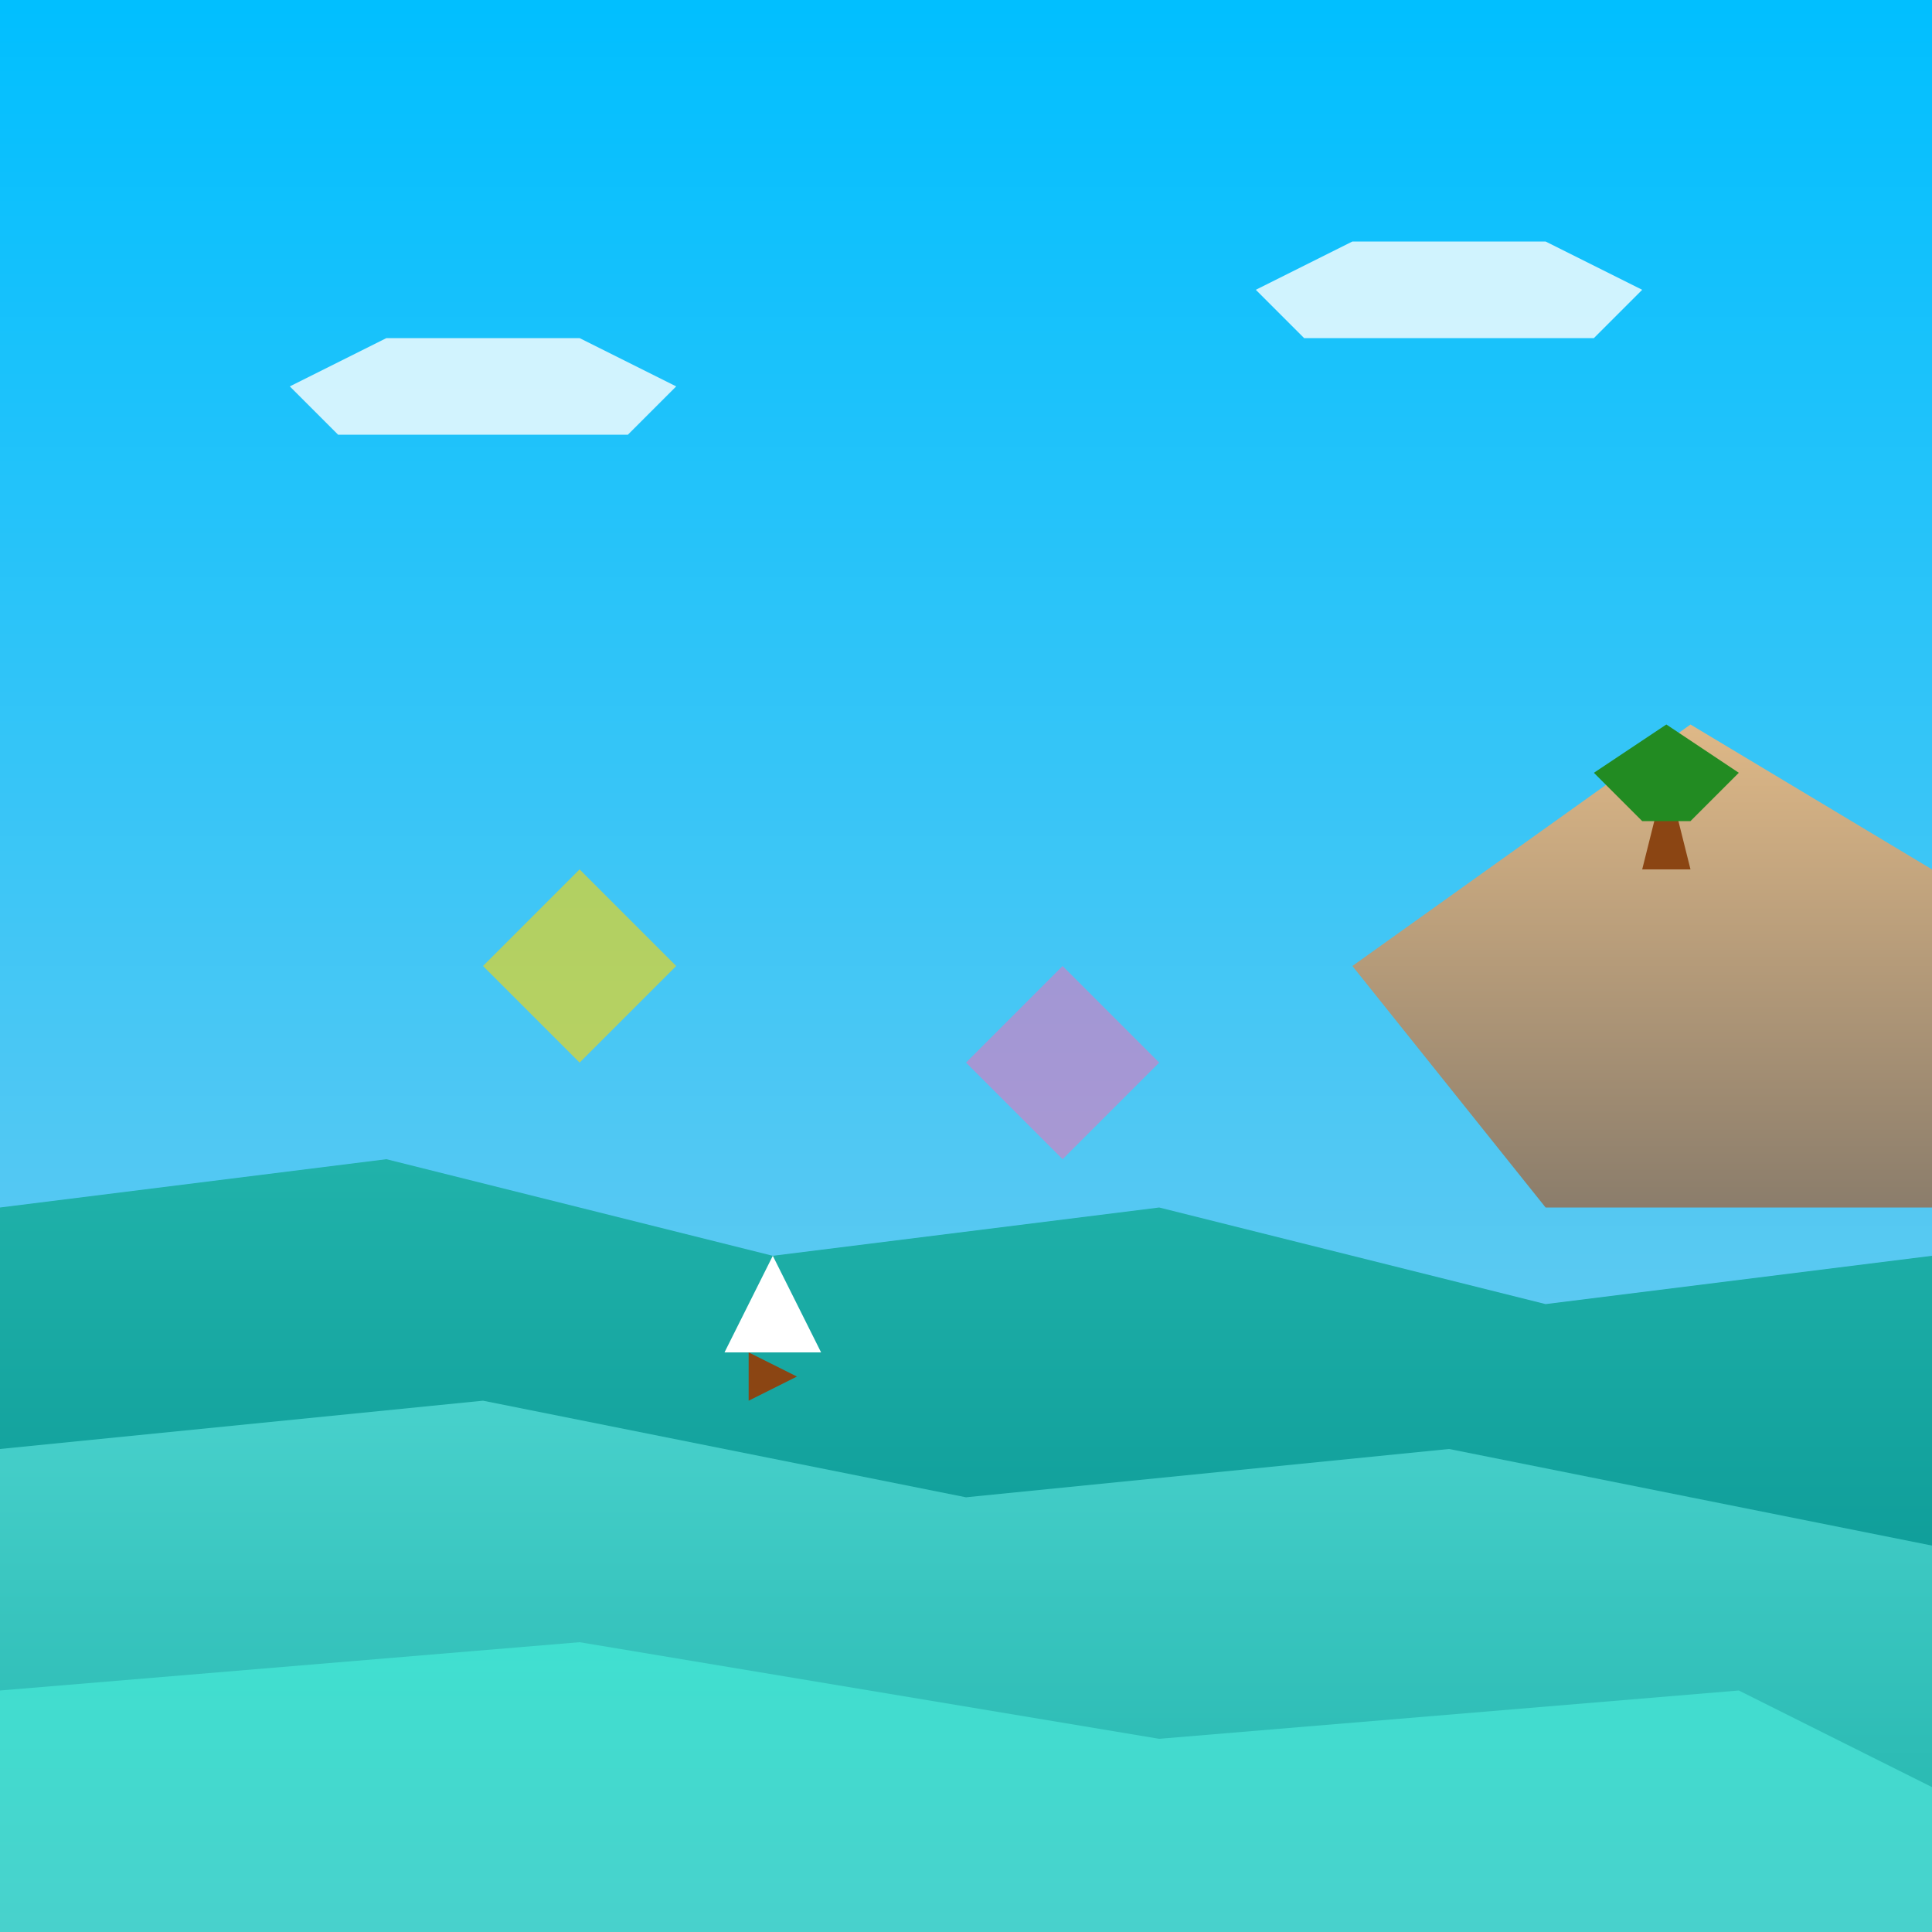<svg viewBox="0 0 400 400" xmlns="http://www.w3.org/2000/svg">
  <rect x="0" y="0" width="400" height="400" fill="#333333" stroke="none"/>
  <defs>
    <linearGradient id="oceanSky" x1="0%" y1="0%" x2="0%" y2="100%">
      <stop offset="0%" style="stop-color:#00BFFF;stop-opacity:1" />
      <stop offset="100%" style="stop-color:#87CEEB;stop-opacity:1" />
    </linearGradient>
    <linearGradient id="wave1" x1="0%" y1="0%" x2="0%" y2="100%">
      <stop offset="0%" style="stop-color:#20B2AA;stop-opacity:1" />
      <stop offset="100%" style="stop-color:#008B8B;stop-opacity:1" />
    </linearGradient>
    <linearGradient id="wave2" x1="0%" y1="0%" x2="0%" y2="100%">
      <stop offset="0%" style="stop-color:#48D1CC;stop-opacity:1" />
      <stop offset="100%" style="stop-color:#20B2AA;stop-opacity:1" />
    </linearGradient>
    <linearGradient id="wave3" x1="0%" y1="0%" x2="0%" y2="100%">
      <stop offset="0%" style="stop-color:#40E0D0;stop-opacity:1" />
      <stop offset="100%" style="stop-color:#48D1CC;stop-opacity:1" />
    </linearGradient>
    <linearGradient id="island" x1="0%" y1="0%" x2="0%" y2="100%">
      <stop offset="0%" style="stop-color:#DEB887;stop-opacity:1" />
      <stop offset="100%" style="stop-color:#8B7D6B;stop-opacity:1" />
    </linearGradient>
  </defs>
  
  <!-- Ocean sky -->
  <rect width="400" height="400" fill="url(#oceanSky)" />
  
  <!-- Clouds as geometric shapes -->
  <polygon points="60,80 80,70 120,70 140,80 130,90 70,90" fill="#FFFFFF" opacity="0.8" />
  <polygon points="260,60 280,50 320,50 340,60 330,70 270,70" fill="#FFFFFF" opacity="0.8" />
  
  <!-- Island -->
  <polygon points="280,200 350,150 400,180 400,250 320,250" fill="url(#island)" />
  
  <!-- Palm tree on island -->
  <polygon points="340,180 345,160 350,180" fill="#8B4513" />
  <polygon points="330,160 345,150 360,160 350,170 340,170" fill="#228B22" />
  
  <!-- Wave layers -->
  <polygon points="0,250 80,240 160,260 240,250 320,270 400,260 400,400 0,400" fill="url(#wave1)" />
  <polygon points="0,300 100,290 200,310 300,300 400,320 400,400 0,400" fill="url(#wave2)" />
  <polygon points="0,350 120,340 240,360 360,350 400,370 400,400 0,400" fill="url(#wave3)" />
  
  <!-- Floating geometric elements -->
  <polygon points="100,200 120,180 140,200 120,220" fill="#FFD700" opacity="0.6" />
  <polygon points="200,220 220,200 240,220 220,240" fill="#FF69B4" opacity="0.5" />
  
  <!-- Sailboat as triangular shapes -->
  <polygon points="150,280 160,260 170,280" fill="#FFFFFF" />
  <polygon points="155,280 165,285 155,290" fill="#8B4513" />
</svg>